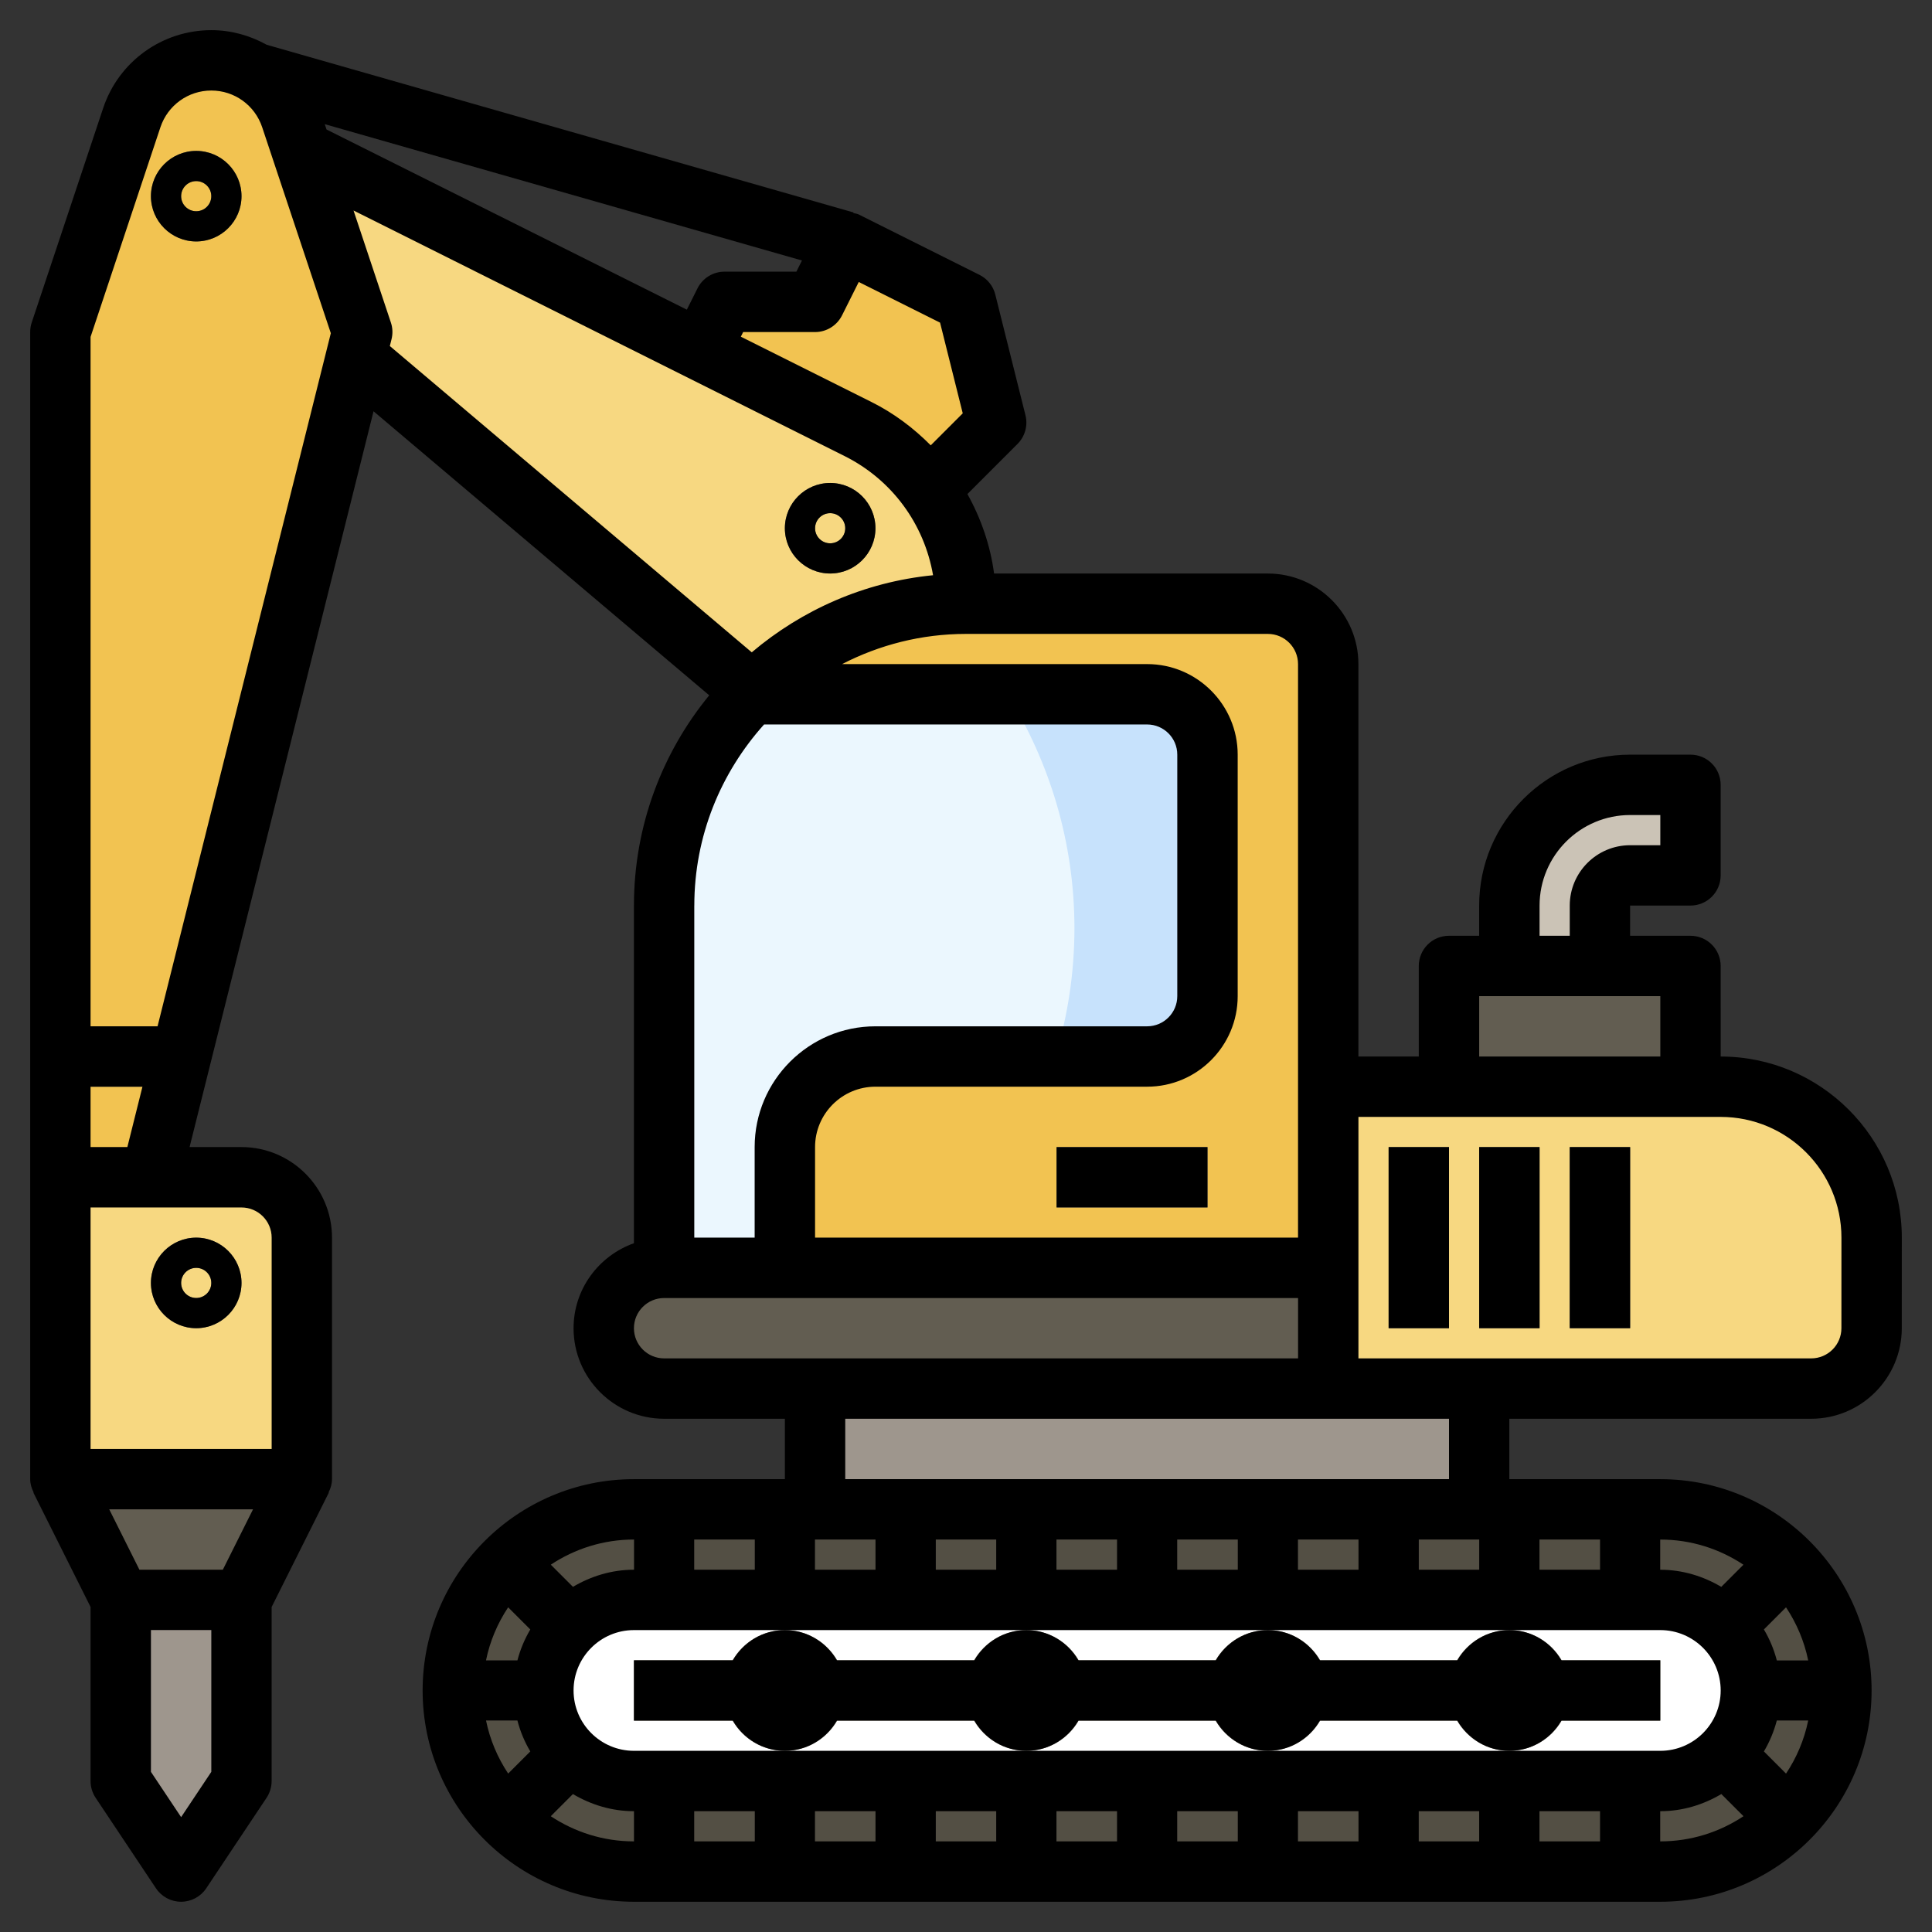 <svg id="Layer_3" enable-background="new 0 0 64 64" height="512" viewBox="0 0 64 64" width="512" xmlns="http://www.w3.org/2000/svg"><rect x="0" y="0" width="64" height="64" fill="#333333" stroke="none"/><g><path d="m5 39 7-28-2.368-7.103c-.377-1.133-1.438-1.897-2.632-1.897-1.194 0-2.255.764-2.632 1.897l-2.368 7.103v28z" fill="#f2c351"/><path d="m55 62h-34c-3.314 0-6-2.686-6-6 0-3.314 2.686-6 6-6h34c3.314 0 6 2.686 6 6 0 3.314-2.686 6-6 6z" fill="#534f44"/><g><path d="m33 50h2v3h-2z" fill="#7f786b"/></g><g><path d="m29 50h2v3h-2z" fill="#7f786b"/></g><g><path d="m25 50h2v3h-2z" fill="#7f786b"/></g><g><path d="m45 50h2v3h-2z" fill="#7f786b"/></g><g><path d="m41 50h2v3h-2z" fill="#7f786b"/></g><g><path d="m53 50h2v3h-2z" fill="#7f786b"/></g><g><path d="m37 50h2v3h-2z" fill="#7f786b"/></g><g><path d="m21 50h2v3h-2z" fill="#7f786b"/></g><g><path d="m33 59h2v3h-2z" fill="#7f786b"/></g><g><path d="m29 59h2v3h-2z" fill="#7f786b"/></g><g><path d="m25 59h2v3h-2z" fill="#7f786b"/></g><g><path d="m45 59h2v3h-2z" fill="#7f786b"/></g><g><path d="m41 59h2v3h-2z" fill="#7f786b"/></g><g><path d="m37 59h2v3h-2z" fill="#7f786b"/></g><g><path d="m21 59h2v3h-2z" fill="#7f786b"/></g><g fill="#7f786b"><path d="m59.887 59.473-2.475-2.475-1.415 1.415 2.475 2.475c.548-.39 1.026-.868 1.415-1.415z"/><path d="m57.646 56.999h3.265c.054-.326.089-.658.089-.999 0-.342-.035-.674-.09-1h-3.264z"/><path d="m58.472 51.112-2.623 2.623 1.415 1.415 2.624-2.624c-.391-.546-.869-1.024-1.416-1.414z"/><path d="m16.112 59.472c.389.547.867 1.025 1.414 1.415l2.566-2.566-1.415-1.415z"/><path d="m15 56c0 .341.035.673.09.999h3.91v-2h-3.91c-.055.327-.09.659-.09 1.001z"/><path d="m16.113 52.527 2.565 2.565 1.415-1.415-2.565-2.565c-.548.39-1.026.868-1.415 1.415z"/></g><g><path d="m53 59h2v3h-2z" fill="#7f786b"/></g><g><path d="m49 50h2v3h-2z" fill="#7f786b"/></g><g><path d="m49 59h2v3h-2z" fill="#7f786b"/></g><path d="m55 59h-34c-1.657 0-3-1.343-3-3 0-1.657 1.343-3 3-3h34c1.657 0 3 1.343 3 3 0 1.657-1.343 3-3 3z" fill="#fff"/><g><path d="m21 55h4v2h-4z" fill="#7f786b"/></g><g><path d="m27 55h6v2h-6z" fill="#7f786b"/></g><g><path d="m35 55h6v2h-6z" fill="#7f786b"/></g><g><path d="m43 55h6v2h-6z" fill="#7f786b"/></g><g><path d="m51 55h4v2h-4z" fill="#7f786b"/></g><g><path d="m26 57.999c-1.103 0-2-.897-2-2s.897-2 2-2 2 .897 2 2-.897 2-2 2zm0-2.001v.002z" fill="#625d51"/></g><g><path d="m34 57.999c-1.103 0-2-.897-2-2s.897-2 2-2 2 .897 2 2-.897 2-2 2zm0-2.001v.002z" fill="#625d51"/></g><g><path d="m42 57.999c-1.103 0-2-.897-2-2s.897-2 2-2 2 .897 2 2-.897 2-2 2zm0-2.001v.002z" fill="#625d51"/></g><g><path d="m50 57.999c-1.103 0-2-.897-2-2s.897-2 2-2 2 .897 2 2-.897 2-2 2zm0-2.001v.002z" fill="#625d51"/></g><path d="m27 46h22v4h-22z" fill="#9e968d"/><path d="m10 49h-8v-10h6c1.105 0 2 .895 2 2z" fill="#f7d881"/><path d="m30.78 16.22 2.22-2.22-1-4-4-2-1 2h-3l-.8 1.6 5.222 2.611c.956.478 1.758 1.173 2.358 2.009z" fill="#f2c351"/><path d="m44 42h-22v-12c0-5.523 4.477-10 10-10h10c1.105 0 2 .895 2 2z" fill="#f2c351"/><path d="m26 42h-4v-12c0-2.761 1.119-5.261 2.929-7.071l.071.071h13c1.105 0 2 .895 2 2v8c0 1.105-.895 2-2 2h-9c-1.657 0-3 1.343-3 3z" fill="#c7e2fc"/><path d="m24.929 22.929c1.81-1.81 4.31-2.929 7.071-2.929 0-2.451-1.385-4.693-3.578-5.789l-18.422-9.211 2 6-.206.825 13.206 11.175z" fill="#f7d881"/><path d="m44 46h-22c-1.105 0-2-.895-2-2 0-1.105.895-2 2-2h22z" fill="#625d51"/><path d="m60 46h-16v-10h13c2.761 0 5 2.239 5 5v3c0 1.105-.895 2-2 2z" fill="#f7d881"/><path d="m48 36v-4h8v4" fill="#625d51"/><path d="m50 32v-2c0-2.209 1.791-4 4-4h2v3h-2c-.552 0-1 .448-1 1v2" fill="#cbc3b6"/><g><path d="m6.5 7.998c-.827 0-1.5-.673-1.5-1.499 0-.827.673-1.5 1.5-1.5s1.5.673 1.5 1.5c0 .826-.673 1.499-1.5 1.499zm0-1.999c-.276 0-.5.224-.5.5 0 .275.224.499.5.499.275 0 .5-.224.5-.499 0-.276-.225-.5-.5-.5z" fill="#625d51"/></g><g><path d="m6.5 43.998c-.827 0-1.5-.673-1.5-1.499 0-.827.673-1.5 1.5-1.5s1.5.673 1.5 1.5c0 .826-.673 1.499-1.5 1.499zm0-1.999c-.276 0-.5.224-.5.5 0 .275.224.499.5.499.275 0 .5-.224.5-.499 0-.276-.225-.5-.5-.5z" fill="#625d51"/></g><g><path d="m27.5 18.998c-.827 0-1.5-.673-1.5-1.499 0-.827.673-1.5 1.5-1.5s1.5.673 1.5 1.5c0 .826-.673 1.499-1.5 1.499zm0-1.999c-.276 0-.5.224-.5.5 0 .275.224.499.5.499.275 0 .5-.224.5-.499 0-.276-.225-.5-.5-.5z" fill="#625d51"/></g><path d="m2 35.998h3.75l.5-1.999h-4.25z" fill="#625d51"/><path d="m2 49 2 4h4l2-4" fill="#625d51"/><path d="m4 53v6l2 3 2-3v-6" fill="#9e968d"/><g><path d="m35 37.999h5v1.999h-5z" fill="#7f786b"/></g><g><path d="m46 37.999h2v5.999h-2z" fill="#625d51"/></g><g><path d="m49 37.999h2v5.999h-2z" fill="#625d51"/></g><g><path d="m52 37.999h2v5.999h-2z" fill="#625d51"/></g><path d="m24.929 22.929c-1.81 1.81-2.929 4.31-2.929 7.071v12h4v-4c0-1.657 1.343-3 3-3h5.964c.405-1.346.628-2.772.628-4.25 0-2.847-.82-5.496-2.217-7.75h-8.375z" fill="#ebf7fe"/><g><path d="m57 34.999-.001-3c0-.553-.447-1-1-1h-2v-1.001h2c.553 0 1-.447 1-.999v-3c0-.553-.447-1-1-1h-2c-2.757 0-5 2.242-5 4.999v1.001h-1c-.553 0-1 .447-1 1v3h-2v-13c0-1.654-1.346-3-3-3h-9.069c-.125-.94-.434-1.826-.883-2.633l1.66-1.66c.248-.249.348-.609.263-.95l-1-4c-.071-.283-.262-.521-.523-.651l-4-2c-.057-.029-.118-.031-.178-.048l.005-.019-19.44-5.555c-.549-.306-1.175-.484-1.835-.484-1.627.001-3.066 1.038-3.581 2.581l-2.367 7.103c-.034.101-.051.208-.051.316v27.999s0 0 0 0v9.999c0 .161.047.308.115.443l-.009.005 1.894 3.788v5.766c0 .197.058.39.167.554l2 3c.186.278.498.445.832.445.334 0 .646-.167.832-.444l2-3c.109-.165.167-.357.167-.556v-5.764l1.895-3.789-.009-.005c.068-.135.114-.281.114-.443v-7.999c0-1.654-1.346-3-3-3h-1.718l6.094-24.374 11.12 9.409c-1.558 1.899-2.494 4.325-2.494 6.966v11.184c-1.161.414-2 1.514-2 2.817 0 1.653 1.346 2.998 3 2.998h4v2.001h-5.001c-3.859 0-6.999 3.14-6.999 7.001 0 3.858 3.14 6.998 6.999 6.998h34c3.86 0 7-3.14 7-6.999 0-3.86-3.14-7-7-7h-5v-2.001h10c1.654 0 3-1.346 3-2.999l.001-3c0-3.309-2.692-6-6-6zm1.433 23.018c.186-.316.33-.656.425-1.019h1.04c-.13.637-.384 1.229-.732 1.753zm.425-3.018c-.094-.363-.238-.704-.425-1.019l.733-.733c.347.524.602 1.116.732 1.753h-1.04zm-1.858 1.001c0 1.102-.897 1.998-2 1.998h-5-8-8-8-5c-1.103 0-2-.896-2-1.999 0-1.104.897-2 2-2h5 8 8 8 5c1.103 0 2 .897 2 2.001zm-32 3.998v1h-2v-1zm2 0h2v1h-2zm4 0h2v1h-2zm3.999 0h2.001v1h-2.001zm4.001 0h2v1h-2zm4 0h2v1h-2zm3.999 0h2v1h-2zm4 0h2.001v1h-2.001zm-33.433-6.018c-.186.316-.33.656-.425 1.019h-1.041c.13-.637.384-1.228.732-1.753zm-.425 3.018c.094.363.238.704.425 1.019l-.733.733c-.348-.524-.602-1.116-.732-1.753h1.04zm25.859-4.999v-1h2v1zm-12 0v-1h2v1zm3.999-1h2.001v1h-2.001zm4.001 0h2v1h-2zm-10 0v1h-2v-1zm-4 1h-2v-1h2zm25.999 0v-1h2.001v1zm-1.999 0h-2v-1h2zm-28-1v1c-.739 0-1.424.215-2.018.566l-.734-.734c.79-.523 1.734-.832 2.752-.832zm-2.753 9.167.734-.734c.595.351 1.279.566 2.018.566v1h-.001c-1.016 0-1.96-.309-2.751-.832zm36.753-.168c.74 0 1.424-.215 2.019-.566l.734.734c-.79.524-1.735.832-2.753.832zm2.752-8.166-.734.734c-.595-.351-1.279-.566-2.018-.566v-1c1.017-.001 1.961.308 2.752.832zm-6.752-21.834c0-1.653 1.346-2.999 3-2.999h1v1h-1c-1.103 0-2 .896-2 1.999v1.001h-1zm-2 3.001h6v2h-6zm-6.001-11v18.999h-15.999v-3c0-1.103.897-2 2-2h9c1.654 0 3-1.346 3-3v-7.999c0-1.654-1.345-3-2.999-3h-10.106c1.232-.635 2.625-1 4.105-1h10c.551 0 .999.448.999 1zm-11.858-11.311.751 3.004-1.06 1.06c-.565-.569-1.217-1.063-1.963-1.435l-4.328-2.164.077-.153h2.382c.378 0 .725-.215.894-.554l.553-1.105zm-20.383-6.575 15.808 4.516-.185.37h-2.381c-.379 0-.725.214-.895.553l-.353.706-11.935-5.968zm-7.758 31.885h1.719l-.5 2h-1.219zm1.618 16-1-2h4.764l-1 2zm1.382 8.197-1-1.5v-4.697h2v4.697zm2.999-19.196v6.999h-5.999v-7.999h4.999c.552 0 1 .448 1 1zm-3.78-7h-2.219v-22.838l2.315-6.948c.243-.726.92-1.214 1.685-1.214s1.441.487 1.684 1.213l2.275 6.826zm7.729-23.316-1.237-3.71 16.263 8.133c1.578.788 2.642 2.254 2.935 3.949-2.277.225-4.349 1.151-6.006 2.554l-11.989-10.146.055-.222c.047-.184.04-.379-.021-.558zm10.052 19.316c0-2.306.879-4.406 2.311-6h12.689c.551 0 .999.448.999 1v7.999c0 .552-.448 1-1 1h-9c-2.206 0-4 1.795-4 4v3h-2v-10.999zm-2 14c0-.552.448-1 1-1h21v1.999h-21c-.552 0-1-.448-1-.999zm27 3v1.999h-20v-1.999zm12.999-3.001c0 .552-.448 1-1 1h-14.999v-7.999h12c2.206 0 4 1.794 4 3.999z"/><path d="m6.5 4.999c-.827 0-1.5.673-1.5 1.5 0 .826.673 1.499 1.5 1.499s1.5-.673 1.5-1.499c0-.827-.673-1.5-1.5-1.5zm0 1.999c-.276 0-.5-.224-.5-.499 0-.276.224-.5.5-.5.275 0 .5.224.5.5 0 .275-.225.499-.5.499z"/><path d="m6.5 43.998c.827 0 1.5-.673 1.5-1.499 0-.827-.673-1.5-1.5-1.5s-1.5.673-1.5 1.5c0 .826.673 1.499 1.5 1.499zm0-1.999c.275 0 .5.224.5.5 0 .275-.224.499-.5.499s-.5-.224-.5-.499c0-.276.224-.5.5-.5z"/><path d="m27.5 18.998c.827 0 1.5-.673 1.5-1.499 0-.827-.673-1.5-1.5-1.5s-1.5.673-1.5 1.5c0 .826.673 1.499 1.5 1.499zm0-1.999c.275 0 .5.224.5.5 0 .275-.224.499-.5.499s-.5-.224-.5-.499c0-.276.224-.5.5-.5z"/><path d="m51.722 56.998h3.277v-1.999h-3.277c-.347-.595-.985-1-1.722-1s-1.375.405-1.722 1h-4.556c-.347-.595-.985-1-1.722-1s-1.375.405-1.722 1h-4.556c-.347-.595-.985-1-1.722-1s-1.375.405-1.722 1h-4.556c-.347-.595-.985-1-1.722-1s-1.375.405-1.722 1h-3.278v1.999h3.278c.347.595.985 1 1.722 1s1.375-.405 1.722-1h4.556c.347.595.985 1 1.722 1s1.375-.405 1.722-1h4.556c.347.595.985 1 1.722 1s1.375-.405 1.722-1h4.556c.347.595.985 1 1.722 1s1.375-.405 1.722-1z"/><path d="m35 37.999h5v1.999h-5z"/><path d="m46 37.999h2v5.999h-2z"/><path d="m49 37.999h2v5.999h-2z"/><path d="m52 37.999h2v5.999h-2z"/></g></g></svg>